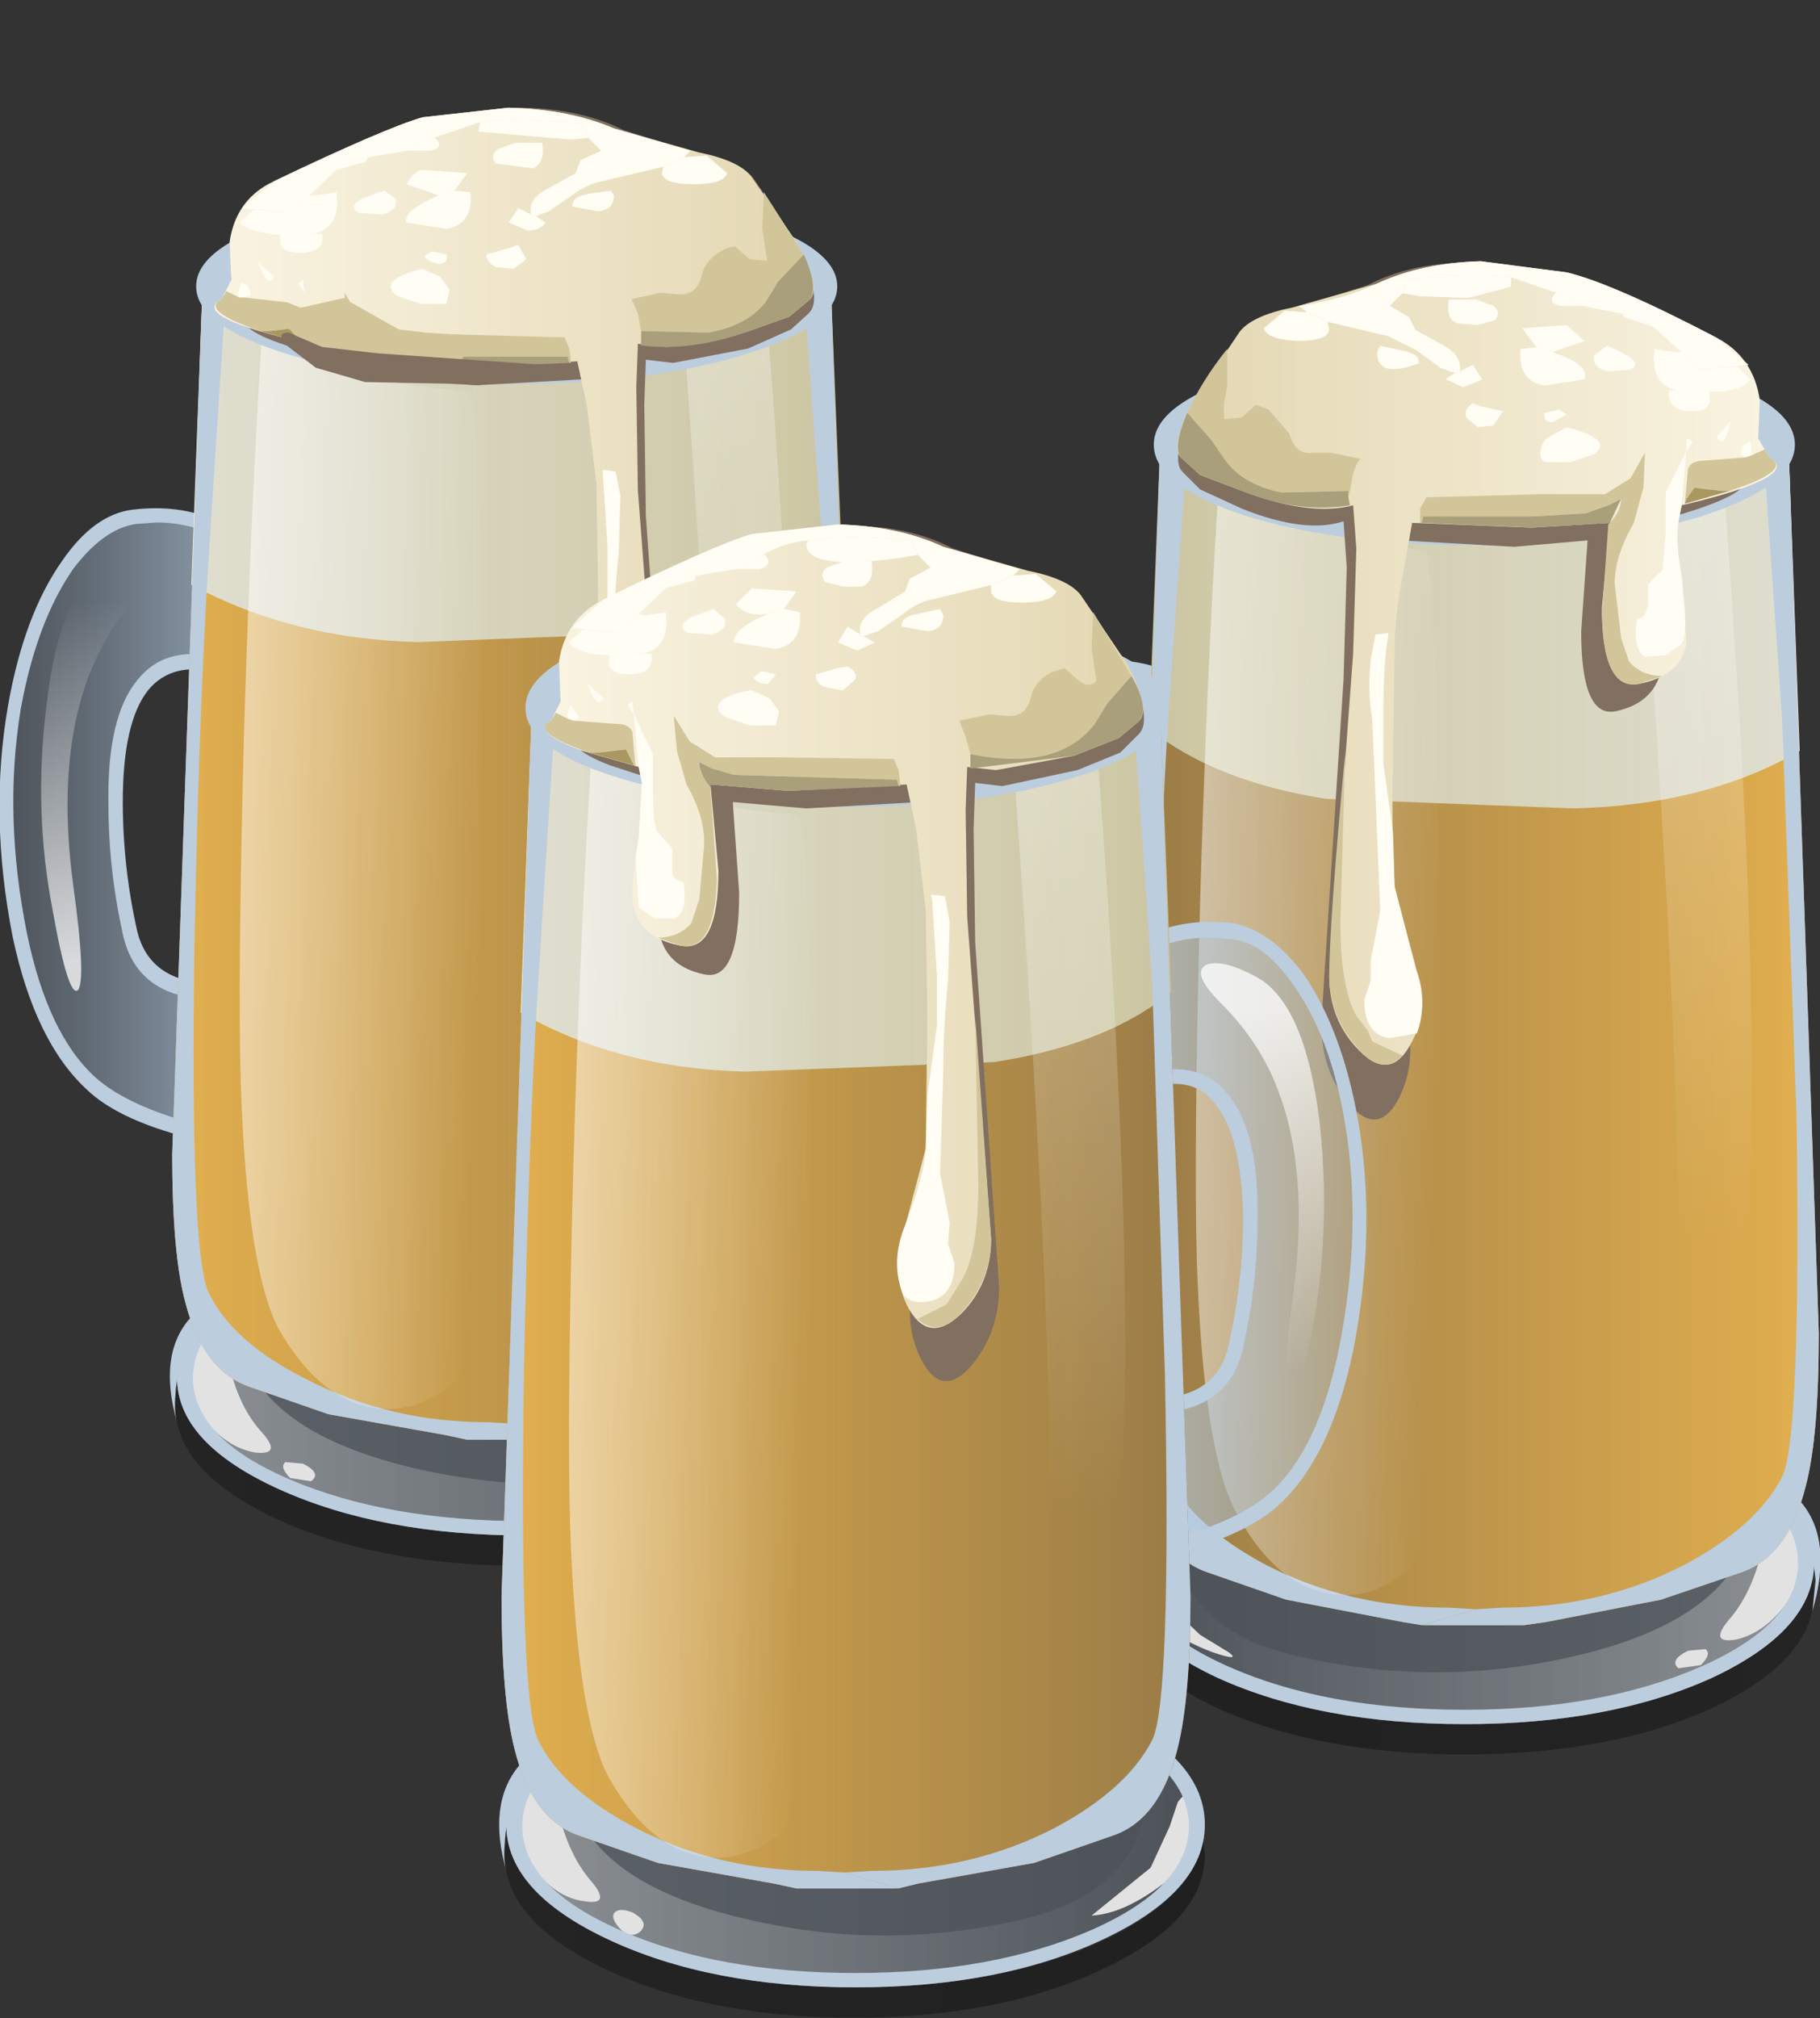 <?xml version="1.0" encoding="UTF-8" standalone="no"?>
<svg xmlns:xlink="http://www.w3.org/1999/xlink" height="50.6px" width="45.65px" xmlns="http://www.w3.org/2000/svg">
  <rect width="100%" height="100%" fill="#333333" stroke="none"/>
  <g transform="matrix(1.0, 0.0, 0.0, 1.0, 0.0, 0.0)">
    <use height="45.7" transform="matrix(0.8, 0.0, 0.0, 0.8, 0.0, 2.7)" width="31.2" xlink:href="#sprite0"/>
    <use height="46.8" transform="matrix(0.8, 0.0, 0.0, 0.8, 23.9, 6.55)" width="27.2" xlink:href="#sprite1"/>
    <use height="46.8" transform="matrix(0.8, 0.0, 0.0, 0.8, 12.5, 13.15)" width="27.2" xlink:href="#sprite2"/>
  </g>
  <defs>
    <g id="sprite0" transform="matrix(1.0, 0.0, 0.0, 1.0, 0.0, 0.0)">
      <use height="45.7" transform="matrix(1.0, 0.0, 0.0, 1.0, 0.0, 0.0)" width="31.2" xlink:href="#shape0"/>
    </g>
    <g id="shape0" transform="matrix(1.0, 0.0, 0.0, 1.0, 0.0, 0.0)">
      <path d="M8.55 14.7 Q11.45 18.75 6.85 17.5 4.2 16.8 3.7 20.2 3.35 22.7 4.1 25.85 4.5 27.65 6.6 27.7 L8.65 27.4 8.85 28.05 9.0 29.6 8.85 32.4 Q8.6 34.1 7.65 32.95 7.25 32.45 6.15 32.1 L4.15 31.45 Q1.55 30.25 0.65 25.95 -0.35 20.95 0.95 16.85 2.15 13.1 4.2 12.85 6.85 12.45 8.55 14.7" fill="url(#gradient0)" fill-rule="evenodd" stroke="none"/>
      <path d="M4.25 13.05 Q3.25 13.2 2.3 14.45 1.15 16.1 0.65 18.85 0.1 22.2 0.85 25.9 1.5 29.05 3.0 30.4 3.9 31.2 5.75 31.75 7.4 32.25 7.85 32.8 L8.3 33.2 8.35 33.15 Q8.75 32.75 8.75 29.85 L8.75 29.6 8.5 27.7 6.75 27.95 Q4.3 27.95 3.85 25.9 3.4 23.85 3.4 21.85 3.35 19.1 4.3 17.95 5.2 16.8 6.95 17.25 L8.55 17.55 Q9.2 17.55 9.35 17.25 9.65 16.65 8.35 14.85 7.0 13.0 4.9 13.0 L4.25 13.05 M4.15 12.6 Q7.05 12.25 8.7 14.6 10.25 16.6 9.75 17.45 9.5 18.0 8.55 18.0 L6.8 17.7 Q5.4 17.35 4.65 18.25 3.85 19.25 3.85 21.75 3.85 23.8 4.3 25.8 4.7 27.45 6.75 27.45 L8.55 27.2 8.8 27.1 8.85 27.3 9.05 28.0 9.2 29.6 9.2 29.85 Q9.2 32.95 8.7 33.45 L8.3 33.65 7.45 33.1 Q7.0 32.55 5.6 32.2 3.65 31.65 2.75 30.8 1.1 29.3 0.4 26.0 -0.35 22.2 0.25 18.75 0.75 15.9 1.95 14.2 2.95 12.75 4.15 12.6" fill="#bccdde" fill-rule="evenodd" stroke="none"/>
      <path d="M3.4 14.25 Q4.5 13.65 5.0 13.85 5.5 14.1 4.55 15.05 1.45 18.15 2.3 24.4 2.7 27.3 2.45 27.65 2.15 27.95 1.65 25.15 1.05 22.05 1.45 18.8 1.85 15.1 3.4 14.25" fill="url(#gradient1)" fill-rule="evenodd" stroke="none"/>
      <path d="M8.95 43.4 Q12.15 44.75 16.5 44.75 20.75 44.75 23.9 43.45 27.0 42.2 27.4 40.3 L27.45 40.7 Q27.45 42.75 24.2 44.25 21.0 45.7 16.45 45.7 11.9 45.7 8.7 44.25 5.5 42.75 5.5 40.7 L5.55 40.05 Q5.8 42.0 8.95 43.4" fill="url(#gradient2)" fill-rule="evenodd" stroke="none"/>
      <path d="M27.45 39.8 Q27.45 41.85 24.25 43.3 21.05 44.75 16.5 44.75 11.95 44.75 8.75 43.3 5.55 41.85 5.55 39.8 5.55 37.75 8.75 36.3 11.95 34.85 16.5 34.85 21.05 34.85 24.25 36.3 27.45 37.75 27.45 39.8" fill="url(#gradient3)" fill-rule="evenodd" stroke="none"/>
      <path d="M16.5 44.75 Q11.95 44.75 8.75 43.3 5.55 41.85 5.55 39.8 5.55 38.6 6.8 37.5 8.0 36.45 10.15 35.75 8.5 36.65 7.95 37.35 7.2 38.35 7.85 39.55 8.95 41.75 13.25 42.7 17.4 43.6 21.6 42.7 24.7 42.05 25.4 39.95 26.05 38.05 24.4 36.35 27.45 37.8 27.45 39.8 27.45 41.85 24.25 43.3 21.05 44.75 16.5 44.75" fill="url(#gradient4)" fill-rule="evenodd" stroke="none"/>
      <path d="M6.55 38.55 Q6.95 38.35 7.15 39.25 7.45 40.65 8.15 41.45 8.9 42.25 8.0 42.15 7.1 42.0 6.35 41.05 5.65 40.15 5.8 39.45 5.95 38.8 6.55 38.55" fill="#e2e2e2" fill-rule="evenodd" stroke="none"/>
      <path d="M9.5 42.5 Q10.1 42.8 9.75 43.05 L9.1 42.95 Q8.75 42.6 8.95 42.45 L9.5 42.5" fill="#e2e2e2" fill-rule="evenodd" stroke="none"/>
      <path d="M25.75 41.1 L26.35 39.85 26.6 39.1 Q27.05 38.5 27.2 39.65 27.3 40.7 26.2 41.55 24.9 42.55 23.9 42.55 L25.75 41.1" fill="#e2e2e2" fill-rule="evenodd" stroke="none"/>
      <path d="M10.0 35.95 Q7.35 36.85 6.55 37.85 5.55 39.05 5.5 40.35 5.45 40.85 5.55 41.2 4.95 39.1 5.95 37.95 7.25 36.5 10.25 35.6 L13.0 35.0 Q14.3 35.25 13.3 35.2 12.35 35.15 10.0 35.95" fill="#bccdde" fill-rule="evenodd" stroke="none"/>
      <path d="M18.95 34.95 L19.25 34.85 21.35 35.2 Q24.4 36.0 25.55 36.95 25.05 36.65 23.55 36.1 22.2 35.55 20.35 35.3 L18.85 35.1 18.95 34.95" fill="#bccdde" fill-rule="evenodd" stroke="none"/>
      <path d="M5.55 39.8 Q5.55 37.75 8.75 36.3 11.95 34.85 16.5 34.85 21.05 34.85 24.25 36.3 27.45 37.75 27.45 39.8 27.45 41.85 24.25 43.3 21.05 44.75 16.5 44.75 11.95 44.75 8.75 43.3 5.55 41.85 5.55 39.8 M6.05 39.8 Q6.05 41.7 9.1 43.0 12.15 44.3 16.5 44.3 20.8 44.3 23.9 43.0 26.95 41.65 26.95 39.8 26.95 37.95 23.9 36.6 20.8 35.3 16.5 35.3 12.15 35.3 9.1 36.6 6.05 37.95 6.05 39.8" fill="#bccdde" fill-rule="evenodd" stroke="none"/>
      <path d="M25.25 6.3 Q23.8 7.6 21.6 8.0 L17.5 8.15 11.55 7.95 Q8.15 7.55 6.35 5.65 L6.35 5.6 8.75 3.95 Q12.0 2.35 16.2 2.55 20.4 2.35 23.65 3.85 25.25 4.6 26.05 5.4 L26.05 5.55 25.25 6.3" fill="url(#gradient5)" fill-rule="evenodd" stroke="none"/>
      <path d="M29.1 13.85 Q30.65 14.7 31.05 18.3 31.45 21.45 30.85 24.5 30.35 27.2 30.1 26.9 29.8 26.6 30.2 23.75 30.75 19.85 29.75 17.3 29.2 15.85 27.95 14.6 27.0 13.65 27.5 13.45 28.0 13.25 29.1 13.85" fill="url(#gradient6)" fill-rule="evenodd" stroke="none"/>
      <path d="M23.65 6.8 Q25.25 6.2 26.05 5.6 L27.0 32.8 Q27.0 35.9 26.6 37.4 26.05 39.6 24.55 40.1 L22.1 40.95 18.45 41.6 17.75 41.75 14.65 41.75 13.95 41.6 10.3 40.95 7.85 40.1 Q6.35 39.6 5.8 37.4 5.4 35.9 5.4 32.8 L6.35 5.6 8.75 6.8 Q12.0 8.1 16.2 8.3 20.4 8.1 23.65 6.8" fill="url(#gradient7)" fill-rule="evenodd" stroke="none"/>
      <path d="M26.4 14.25 Q24.4 15.9 20.85 16.45 L13.1 16.75 Q9.15 16.65 6.0 14.95 L6.35 5.6 8.75 6.8 Q12.0 8.1 16.2 8.3 20.4 8.1 23.65 6.8 25.25 6.2 26.05 5.6 L26.4 14.25" fill="url(#gradient8)" fill-rule="evenodd" stroke="none"/>
      <path d="M23.65 6.8 Q25.25 6.2 26.05 5.6 L27.0 32.8 Q27.0 35.9 26.6 37.4 26.05 39.6 24.55 40.1 L22.1 40.95 18.45 41.6 17.75 41.75 14.65 41.75 13.95 41.6 10.3 40.95 7.85 40.1 Q6.35 39.6 5.8 37.4 5.4 35.9 5.4 32.8 L6.35 5.6 8.75 6.8 Q12.0 8.1 16.2 8.3 20.4 8.1 23.65 6.8" fill="url(#gradient9)" fill-rule="evenodd" stroke="none"/>
      <path d="M25.35 6.05 L26.05 5.6 27.0 32.8 Q27.0 35.9 26.6 37.4 26.05 39.6 24.55 40.1 L22.1 40.95 18.45 41.6 17.85 41.75 Q17.0 41.3 16.15 41.25 L17.0 41.2 Q20.15 41.2 22.75 39.85 25.0 38.7 25.8 37.15 26.4 36.0 26.2 26.05 26.1 18.4 25.8 14.0 L25.25 6.3 25.35 6.05" fill="#bccdde" fill-rule="evenodd" stroke="none"/>
      <path d="M6.35 5.6 L6.95 6.0 7.05 6.3 6.55 14.0 Q6.25 18.6 6.1 26.05 5.95 36.0 6.55 37.15 7.3 38.7 9.6 39.85 12.2 41.2 15.3 41.2 L16.15 41.25 Q17.0 41.3 17.85 41.75 L14.65 41.75 13.95 41.6 10.3 40.95 7.85 40.1 Q6.35 39.6 5.8 37.4 5.4 35.9 5.4 32.8 L6.35 5.6" fill="#bccdde" fill-rule="evenodd" stroke="none"/>
      <path d="M8.2 6.7 L8.2 7.3 10.0 8.0 Q11.85 8.65 14.75 8.9 L14.95 10.25 15.05 13.55 15.2 27.25 Q15.2 39.2 14.2 40.0 12.85 41.05 11.45 40.7 9.9 40.3 8.75 38.3 7.75 36.45 7.55 30.6 7.45 27.2 7.65 19.65 7.85 12.9 8.2 7.3 L7.5 7.05 8.2 6.7" fill="url(#gradient10)" fill-rule="evenodd" stroke="none"/>
      <path d="M21.5 7.95 L24.1 7.25 Q25.25 22.2 24.85 29.15 24.65 33.5 22.55 36.8 21.55 38.45 20.55 39.2 L21.6 37.25 Q22.6 34.4 22.6 30.05 22.6 23.1 21.5 7.95" fill="url(#gradient11)" fill-rule="evenodd" stroke="none"/>
      <path d="M23.3 3.45 Q26.25 4.35 26.25 5.6 26.25 6.85 23.3 7.75 20.35 8.65 16.2 8.65 12.05 8.65 9.1 7.75 6.15 6.85 6.15 5.6 6.15 4.35 9.1 3.45 12.05 2.55 16.2 2.55 20.35 2.55 23.3 3.45 M22.55 7.3 Q25.15 6.55 25.15 5.4 25.15 4.3 22.55 3.5 L16.2 2.7 Q12.5 2.7 9.85 3.5 7.25 4.3 7.25 5.4 7.25 6.55 9.85 7.3 12.5 8.1 16.2 8.1 19.9 8.1 22.55 7.3" fill="#bccdde" fill-rule="evenodd" stroke="none"/>
      <path d="M23.65 2.25 Q26.1 5.75 25.35 6.45 L24.8 6.95 23.45 7.55 21.1 8.0 20.25 7.9 20.2 9.3 20.25 12.8 21.0 23.3 Q21.0 24.75 20.1 25.75 19.15 26.8 18.5 25.45 18.0 24.35 18.35 23.15 L19.0 20.4 19.1 16.15 19.0 12.6 18.75 9.95 18.5 8.5 14.95 8.7 12.65 8.5 11.85 8.35 10.0 7.75 Q6.95 6.95 7.9 6.4 L8.2 5.75 8.15 4.5 Q8.35 3.1 9.45 2.45 12.7 0.7 13.85 0.3 L16.45 0.0 Q18.25 0.05 19.55 0.7 L22.05 1.5 Q23.3 1.75 23.65 2.25" fill="#816f60" fill-rule="evenodd" stroke="none"/>
      <path d="M23.55 2.15 L25.0 4.25 Q25.8 5.7 25.35 6.05 L24.75 6.55 23.35 7.05 20.9 7.5 20.0 7.4 19.95 8.75 20.0 12.0 20.75 21.85 Q20.75 23.2 19.8 24.15 18.75 25.1 18.1 23.85 17.6 22.8 18.0 21.65 L18.7 19.1 18.75 15.1 18.7 11.8 18.4 9.35 18.1 7.95 14.4 8.15 11.95 7.95 12.0 8.35 11.85 8.35 9.8 7.75 9.7 7.4 Q5.9 6.55 6.95 6.0 L7.25 5.4 7.2 4.2 Q7.4 2.85 8.6 2.3 12.05 0.65 13.25 0.3 L15.95 0.0 Q17.85 0.05 19.25 0.65 L21.9 1.4 Q23.15 1.65 23.55 2.15" fill="url(#gradient12)" fill-rule="evenodd" stroke="none"/>
      <path d="M10.55 1.95 L11.2 1.65 11.55 1.55 11.45 1.7 10.55 1.95" fill="#fffdf4" fill-rule="evenodd" stroke="none"/>
      <path d="M12.75 1.35 L13.2 1.15 13.6 0.95 13.65 0.95 Q13.95 1.25 13.5 1.35 L12.75 1.35" fill="#fffdf4" fill-rule="evenodd" stroke="none"/>
      <path d="M15.05 0.45 Q16.1 0.3 18.25 0.5 L18.45 0.95 17.9 1.0 15.0 0.75 15.05 0.45" fill="#fffdf4" fill-rule="evenodd" stroke="none"/>
      <path d="M16.7 1.9 L15.55 1.75 Q15.35 1.5 15.6 1.3 L16.15 1.1 17.0 1.1 Q17.1 1.75 16.7 1.9" fill="#fffdf4" fill-rule="evenodd" stroke="none"/>
      <path d="M14.25 2.6 L14.1 2.6 13.75 2.75 12.75 2.4 Q12.95 2.0 13.25 1.95 L14.65 2.05 14.25 2.6" fill="#fffdf4" fill-rule="evenodd" stroke="none"/>
      <path d="M7.95 3.2 L9.15 3.3 9.7 2.75 9.9 2.75 10.55 2.65 Q10.7 3.75 9.85 3.95 L8.85 3.85 8.8 4.0 Q7.8 3.9 7.5 3.6 L7.95 3.2" fill="#fffdf4" fill-rule="evenodd" stroke="none"/>
      <path d="M8.8 4.0 L8.85 3.85 9.85 3.95 10.1 3.95 Q10.2 4.55 9.4 4.55 8.65 4.55 8.8 4.0" fill="#fffdf4" fill-rule="evenodd" stroke="none"/>
      <path d="M8.6 5.3 Q8.4 5.7 8.1 4.85 L8.6 5.3" fill="#fffdf4" fill-rule="evenodd" stroke="none"/>
      <path d="M7.85 5.9 L7.65 5.95 7.5 5.95 7.45 5.85 7.55 5.5 Q7.85 5.5 7.85 5.9" fill="#fffdf4" fill-rule="evenodd" stroke="none"/>
      <path d="M12.45 5.9 Q11.8 5.4 13.25 5.05 L13.8 5.3 14.1 5.7 14.0 6.15 13.2 6.15 12.45 5.9" fill="#fffdf4" fill-rule="evenodd" stroke="none"/>
      <path d="M14.0 4.6 Q14.05 4.9 13.75 4.9 13.45 4.85 13.3 4.65 L13.55 4.5 14.0 4.6" fill="#fffdf4" fill-rule="evenodd" stroke="none"/>
      <path d="M16.1 5.05 L15.55 5.0 Q15.25 4.85 15.25 4.6 L15.95 4.4 16.25 4.3 16.5 4.75 16.1 5.05" fill="#fffdf4" fill-rule="evenodd" stroke="none"/>
      <path d="M16.65 3.35 L16.65 3.4 16.8 3.4 17.1 3.6 Q16.95 3.85 16.55 3.85 L15.95 3.6 16.25 3.15 16.65 3.35" fill="#fffdf4" fill-rule="evenodd" stroke="none"/>
      <path d="M19.25 2.75 Q19.25 3.2 18.75 3.25 L17.95 3.1 Q17.9 2.8 18.45 2.7 L19.15 2.6 19.25 2.75" fill="#fffdf4" fill-rule="evenodd" stroke="none"/>
      <path d="M20.75 2.05 L20.8 1.85 21.45 1.55 22.15 1.5 22.8 2.05 Q22.7 2.4 21.75 2.4 20.8 2.4 20.75 2.05" fill="#fffdf4" fill-rule="evenodd" stroke="none"/>
      <path d="M14.75 2.65 Q14.85 3.65 14.0 3.8 L12.75 3.6 Q12.6 3.25 13.75 2.75 L14.1 2.6 14.25 2.6 14.75 2.65" fill="#fffdf4" fill-rule="evenodd" stroke="none"/>
      <path d="M12.4 2.85 Q12.5 3.2 12.0 3.35 L11.25 3.3 Q10.9 3.1 11.35 2.85 L12.05 2.6 12.4 2.85" fill="#fffdf4" fill-rule="evenodd" stroke="none"/>
      <path d="M21.65 1.35 L21.45 1.55 20.8 1.85 18.9 2.3 Q18.4 2.4 18.0 2.7 L17.2 3.25 16.8 3.4 16.65 3.4 16.65 3.35 Q16.55 2.85 17.15 2.55 L18.05 2.05 18.2 1.65 18.85 1.35 18.45 0.95 18.25 0.5 Q16.1 0.3 15.05 0.45 L13.6 0.95 13.2 1.15 12.75 1.35 11.55 1.55 11.2 1.65 10.55 1.95 9.7 2.75 9.15 3.3 7.6 3.15 8.6 2.3 Q12.05 0.65 13.25 0.3 L15.95 0.0 Q17.85 0.05 19.25 0.65 L21.65 1.35" fill="#fffdf4" fill-rule="evenodd" stroke="none"/>
      <path d="M9.35 5.5 L9.5 5.4 9.55 5.8 9.35 5.5" fill="#fffdf4" fill-rule="evenodd" stroke="none"/>
      <path d="M19.05 13.8 L18.9 11.45 18.9 11.35 19.3 11.4 19.45 12.15 19.4 13.95 Q19.25 15.3 19.25 16.75 L19.15 19.85 19.3 20.6 19.45 21.35 19.45 22.0 19.6 22.6 19.5 23.35 Q19.3 23.7 18.8 23.75 L18.0 23.6 Q17.6 22.65 18.0 21.6 18.65 19.95 18.7 19.1 L18.75 17.45 19.05 15.35 19.05 13.8" fill="#fffdf4" fill-rule="evenodd" stroke="none"/>
      <path d="M12.0 7.45 L11.6 7.25 Q11.6 7.6 11.95 8.05 L12.0 8.35 11.85 8.35 11.3 8.15 11.2 7.95 10.9 6.9 10.8 5.8 11.3 6.6 12.1 7.1 14.05 7.1 17.7 7.2 17.85 7.55 17.9 7.95 17.9 8.0 17.85 8.0 17.8 7.8 14.35 7.8 12.7 7.7 12.0 7.45" fill="#d2c59a" fill-rule="evenodd" stroke="none"/>
      <path d="M23.05 4.35 L23.5 4.75 24.05 4.8 23.9 3.8 23.95 2.65 25.2 4.6 24.4 5.45 24.0 6.1 Q23.4 6.85 22.2 7.05 L20.1 7.0 20.0 6.45 19.8 6.0 20.7 5.8 21.25 5.85 Q21.85 5.9 22.0 5.25 22.1 4.8 22.6 4.5 22.85 4.35 23.05 4.35" fill="#d2c59a" fill-rule="evenodd" stroke="none"/>
      <path d="M20.35 20.2 L20.25 15.0 20.75 21.85 Q20.75 23.0 19.95 23.95 19.15 24.95 18.45 24.3 L19.35 23.85 19.85 23.05 Q20.35 22.2 20.35 20.2" fill="#d2c59a" fill-rule="evenodd" stroke="none"/>
      <path d="M9.0 6.1 L9.5 6.3 9.6 7.4 9.55 7.4 9.5 7.25 9.3 6.9 8.45 7.0 8.15 7.0 Q6.25 6.35 6.95 6.0 L7.1 5.75 7.5 5.95 7.65 5.95 9.0 6.1" fill="#d2c59a" fill-rule="evenodd" stroke="none"/>
      <path d="M25.35 6.05 L24.75 6.55 23.35 7.05 Q21.6 7.65 20.1 7.45 L20.1 7.0 22.2 7.05 Q23.4 6.85 24.0 6.1 L24.4 5.45 25.2 4.6 Q25.7 5.7 25.35 6.05" fill="#a99f7b" fill-rule="evenodd" stroke="none"/>
      <path d="M11.95 8.05 Q11.6 7.6 11.6 7.25 L12.0 7.45 12.7 7.7 14.35 7.8 17.8 7.8 17.85 8.0 14.4 8.15 11.95 7.95 11.95 8.05" fill="#a99f7b" fill-rule="evenodd" stroke="none"/>
      <path d="M9.3 6.9 L9.5 7.25 9.55 7.4 8.15 7.0 8.45 7.0 9.3 6.9" fill="#a9985f" fill-rule="evenodd" stroke="none"/>
      <path d="M10.9 6.4 L11.0 6.1 12.5 6.95 13.35 7.05 14.9 7.15 14.45 7.95 12.9 8.4 Q12.95 8.7 12.4 8.6 L11.65 8.5 10.35 8.15 9.6 7.85 Q9.05 7.6 9.35 7.45 L9.5 7.4 8.85 6.7 Q8.6 6.3 9.3 6.3 L10.85 5.95 10.9 6.4" fill="#d2c59a" fill-rule="evenodd" stroke="none"/>
      <path d="M11.85 7.7 L16.9 8.05 15.9 8.5 15.0 8.7 14.05 8.65 11.45 8.6 9.9 8.15 9.05 7.5 Q8.6 7.05 9.05 7.05 L10.1 7.5 11.85 7.7" fill="#816f60" fill-rule="evenodd" stroke="none"/>
    </g>
    <linearGradient gradientTransform="matrix(-0.006, 0.0, 0.0, -0.006, 4.9, 23.1)" gradientUnits="userSpaceOnUse" id="gradient0" spreadMethod="pad" x1="-819.2" x2="819.2">
      <stop offset="0.0" stop-color="#cde5fd" stop-opacity="0.808"/>
      <stop offset="1.0" stop-color="#93a9c1" stop-opacity="0.259"/>
    </linearGradient>
    <linearGradient gradientTransform="matrix(0.0, -0.007, 0.007, 0.0, 3.25, 21.05)" gradientUnits="userSpaceOnUse" id="gradient1" spreadMethod="pad" x1="-819.2" x2="819.2">
      <stop offset="0.0" stop-color="#ffffff" stop-opacity="0.757"/>
      <stop offset="0.988" stop-color="#ffffff" stop-opacity="0.0"/>
    </linearGradient>
    <linearGradient gradientTransform="matrix(0.013, 0.0, 0.0, -0.013, 16.45, 42.85)" gradientUnits="userSpaceOnUse" id="gradient2" spreadMethod="pad" x1="-819.2" x2="819.2">
      <stop offset="0.0" stop-color="#000000" stop-opacity="0.298"/>
      <stop offset="0.988" stop-color="#000000" stop-opacity="0.369"/>
    </linearGradient>
    <linearGradient gradientTransform="matrix(0.013, 0.0, 0.0, -0.012, 16.5, 39.8)" gradientUnits="userSpaceOnUse" id="gradient3" spreadMethod="pad" x1="-819.2" x2="819.2">
      <stop offset="0.0" stop-color="#cde5fd" stop-opacity="0.259"/>
      <stop offset="1.0" stop-color="#93a9c1" stop-opacity="0.259"/>
    </linearGradient>
    <linearGradient gradientTransform="matrix(0.013, 0.0, 0.0, -0.013, 16.5, 40.25)" gradientUnits="userSpaceOnUse" id="gradient4" spreadMethod="pad" x1="-819.2" x2="819.2">
      <stop offset="0.0" stop-color="#ffffff" stop-opacity="0.298"/>
      <stop offset="0.988" stop-color="#ffffff" stop-opacity="0.0"/>
    </linearGradient>
    <linearGradient gradientTransform="matrix(-0.011, 0.0, 0.0, 0.011, 16.05, 5.35)" gradientUnits="userSpaceOnUse" id="gradient5" spreadMethod="pad" x1="-819.2" x2="819.2">
      <stop offset="0.0" stop-color="#cde5fd" stop-opacity="0.259"/>
      <stop offset="1.0" stop-color="#93a9c1" stop-opacity="0.259"/>
    </linearGradient>
    <linearGradient gradientTransform="matrix(0.0, 0.007, 0.007, 0.0, 29.25, 20.45)" gradientUnits="userSpaceOnUse" id="gradient6" spreadMethod="pad" x1="-819.2" x2="819.2">
      <stop offset="0.0" stop-color="#ffffff" stop-opacity="0.757"/>
      <stop offset="0.988" stop-color="#ffffff" stop-opacity="0.0"/>
    </linearGradient>
    <linearGradient gradientTransform="matrix(0.013, 0.0, 0.0, -0.013, 16.2, 23.65)" gradientUnits="userSpaceOnUse" id="gradient7" spreadMethod="pad" x1="-819.2" x2="819.2">
      <stop offset="0.0" stop-color="#feb228"/>
      <stop offset="1.0" stop-color="#875605"/>
    </linearGradient>
    <linearGradient gradientTransform="matrix(0.012, 0.0, 0.0, -0.012, 16.2, 11.2)" gradientUnits="userSpaceOnUse" id="gradient8" spreadMethod="pad" x1="-819.2" x2="819.2">
      <stop offset="0.0" stop-color="#faf1d4"/>
      <stop offset="1.0" stop-color="#ccbb82"/>
    </linearGradient>
    <linearGradient gradientTransform="matrix(-0.011, 0.0, 0.0, 0.011, 16.05, 23.65)" gradientUnits="userSpaceOnUse" id="gradient9" spreadMethod="pad" x1="-819.2" x2="819.2">
      <stop offset="0.0" stop-color="#cde5fd" stop-opacity="0.259"/>
      <stop offset="1.0" stop-color="#93a9c1" stop-opacity="0.259"/>
    </linearGradient>
    <linearGradient gradientTransform="matrix(0.005, 0.0, 3.0E-4, -0.008, 11.2, 23.75)" gradientUnits="userSpaceOnUse" id="gradient10" spreadMethod="pad" x1="-819.2" x2="819.2">
      <stop offset="0.0" stop-color="#ffffff" stop-opacity="0.518"/>
      <stop offset="0.988" stop-color="#ffffff" stop-opacity="0.0"/>
    </linearGradient>
    <linearGradient gradientTransform="matrix(8.0E-4, 0.014, 0.014, -8.0E-4, 22.15, 19.3)" gradientUnits="userSpaceOnUse" id="gradient11" spreadMethod="pad" x1="-819.2" x2="819.2">
      <stop offset="0.0" stop-color="#ffffff" stop-opacity="0.298"/>
      <stop offset="0.988" stop-color="#ffffff" stop-opacity="0.0"/>
    </linearGradient>
    <linearGradient gradientTransform="matrix(0.011, 0.0, 0.0, -0.011, 16.15, 12.25)" gradientUnits="userSpaceOnUse" id="gradient12" spreadMethod="pad" x1="-819.2" x2="819.2">
      <stop offset="0.0" stop-color="#f9f3e1"/>
      <stop offset="1.0" stop-color="#e4d8b3"/>
    </linearGradient>
    <g id="sprite1" transform="matrix(1.0, 0.0, 0.0, 1.0, 0.0, 0.0)">
      <use height="46.8" transform="matrix(1.0, 0.0, 0.0, 1.0, 0.0, 0.0)" width="27.2" xlink:href="#shape1"/>
    </g>
    <g id="shape1" transform="matrix(1.0, 0.0, 0.0, 1.0, 0.0, 0.0)">
      <path d="M8.65 44.55 Q11.8 45.85 16.05 45.85 20.45 45.85 23.6 44.45 26.75 43.1 26.95 41.05 L27.0 41.75 Q27.0 43.85 23.8 45.35 20.6 46.8 16.05 46.8 11.5 46.8 8.3 45.35 5.1 43.85 5.1 41.75 L5.15 41.3 Q5.55 43.25 8.65 44.55" fill="url(#gradient13)" fill-rule="evenodd" stroke="none"/>
      <path d="M16.05 35.7 Q20.6 35.7 23.8 37.2 27.0 38.7 27.0 40.8 27.0 42.9 23.8 44.4 20.6 45.85 16.05 45.85 11.5 45.85 8.3 44.4 5.1 42.9 5.1 40.8 5.1 38.7 8.3 37.2 11.5 35.7 16.05 35.7" fill="url(#gradient14)" fill-rule="evenodd" stroke="none"/>
      <path d="M27.0 40.8 Q27.0 42.9 23.8 44.4 20.6 45.85 16.05 45.85 11.5 45.85 8.3 44.4 5.1 42.9 5.1 40.8 5.1 38.7 8.15 37.25 6.5 39.0 7.15 40.95 7.85 43.1 10.95 43.75 15.15 44.7 19.35 43.75 23.6 42.8 24.7 40.55 25.35 39.3 24.6 38.3 24.05 37.6 22.4 36.65 24.5 37.35 25.75 38.45 27.0 39.55 27.0 40.8" fill="url(#gradient15)" fill-rule="evenodd" stroke="none"/>
      <path d="M26.0 39.5 Q26.6 39.8 26.75 40.4 26.85 41.15 26.15 42.05 25.45 43.0 24.55 43.2 23.65 43.35 24.4 42.5 25.1 41.65 25.4 40.25 25.6 39.3 26.0 39.5" fill="#e2e2e2" fill-rule="evenodd" stroke="none"/>
      <path d="M23.05 43.55 L23.6 43.5 Q23.8 43.65 23.45 44.0 L22.75 44.1 Q22.45 43.85 23.05 43.55" fill="#e2e2e2" fill-rule="evenodd" stroke="none"/>
      <path d="M6.2 40.85 L6.8 42.15 7.75 43.05 8.65 43.6 Q9.05 43.9 8.15 43.6 7.2 43.25 6.35 42.6 5.25 41.7 5.35 40.6 5.5 39.4 5.9 40.1 L6.2 40.85" fill="#e2e2e2" fill-rule="evenodd" stroke="none"/>
      <path d="M19.55 35.85 L22.3 36.5 Q25.3 37.45 26.6 38.9 27.6 40.1 26.95 42.3 L27.05 41.35 Q26.95 40.0 26.0 38.75 25.2 37.75 22.55 36.85 20.2 36.05 19.2 36.1 18.6 36.15 19.0 36.0 L19.55 35.85" fill="#bccdde" fill-rule="evenodd" stroke="none"/>
      <path d="M13.7 36.0 Q11.2 36.15 9.0 37.0 L7.05 37.9 6.85 38.05 7.7 37.45 Q9.05 36.65 11.2 36.1 L13.6 35.85 13.8 36.1 13.7 36.0" fill="#bccdde" fill-rule="evenodd" stroke="none"/>
      <path d="M16.05 36.2 Q11.7 36.2 8.65 37.55 5.6 38.9 5.6 40.8 5.6 42.7 8.65 44.05 11.7 45.4 16.05 45.4 20.35 45.4 23.45 44.05 26.5 42.7 26.5 40.8 26.5 38.9 23.45 37.55 20.35 36.2 16.05 36.2 M27.0 40.8 Q27.0 42.9 23.8 44.4 20.6 45.85 16.05 45.85 11.5 45.85 8.3 44.4 5.1 42.9 5.1 40.8 5.1 38.7 8.3 37.2 11.5 35.7 16.05 35.7 20.6 35.7 23.8 37.2 27.0 38.7 27.0 40.8" fill="#bccdde" fill-rule="evenodd" stroke="none"/>
      <path d="M15.05 8.4 L10.95 8.2 Q8.75 7.85 7.3 6.5 L6.5 5.75 6.5 5.55 8.9 3.95 Q12.15 2.4 16.35 2.6 20.55 2.4 23.8 4.05 25.4 4.9 26.2 5.75 L26.2 5.8 Q24.4 7.7 21.0 8.15 L15.05 8.4" fill="url(#gradient16)" fill-rule="evenodd" stroke="none"/>
      <path d="M4.25 12.75 Q7.05 12.4 8.55 14.65 11.45 18.7 6.9 17.45 4.25 16.75 3.75 20.15 3.4 22.6 4.1 25.8 4.55 27.6 6.65 27.65 L8.7 27.35 8.85 28.0 9.0 29.55 8.9 32.35 Q8.65 34.05 7.7 32.9 7.3 32.4 6.2 32.05 L4.2 31.4 Q1.55 30.2 0.7 25.9 -0.3 20.9 1.0 16.8 2.15 13.05 4.25 12.75" fill="url(#gradient17)" fill-rule="evenodd" stroke="none"/>
      <path d="M4.95 12.95 L4.25 13.0 Q3.25 13.15 2.35 14.4 1.2 16.05 0.7 18.8 0.15 22.15 0.9 25.85 1.55 29.0 3.05 30.35 3.95 31.15 5.8 31.7 7.4 32.2 7.85 32.75 L8.35 33.15 8.4 33.1 Q8.8 32.7 8.8 29.8 L8.8 29.55 8.55 27.65 6.8 27.9 Q4.35 27.9 3.9 25.85 3.45 23.8 3.45 21.8 3.4 19.05 4.35 17.9 5.3 16.75 6.95 17.2 L8.6 17.5 Q9.2 17.5 9.35 17.2 9.65 16.6 8.4 14.8 7.05 12.95 4.95 12.95 M8.75 14.5 Q10.25 16.55 9.8 17.4 9.55 17.95 8.6 17.95 L6.85 17.65 Q5.45 17.3 4.7 18.2 3.9 19.2 3.9 21.7 3.9 23.65 4.35 25.75 4.75 27.4 6.8 27.4 L8.05 27.25 8.6 27.1 8.85 27.05 8.9 27.25 9.1 27.95 9.25 29.55 9.25 29.8 Q9.25 32.85 8.7 33.4 L8.35 33.6 Q7.95 33.6 7.5 33.05 7.05 32.5 5.65 32.15 3.7 31.6 2.75 30.75 1.1 29.25 0.45 25.95 -0.35 22.15 0.25 18.7 0.75 15.85 1.95 14.15 3.0 12.7 4.2 12.55 7.05 12.2 8.75 14.5" fill="#bccdde" fill-rule="evenodd" stroke="none"/>
      <path d="M3.45 14.2 Q4.55 13.6 5.0 13.8 5.5 14.05 4.55 15.0 3.3 16.25 2.75 17.75 1.75 20.35 2.35 24.35 2.75 27.25 2.5 27.6 2.2 27.9 1.7 25.1 1.1 22.0 1.5 18.75 1.9 15.05 3.45 14.2" fill="url(#gradient18)" fill-rule="evenodd" stroke="none"/>
      <path d="M24.7 41.1 L22.2 41.95 18.6 42.65 17.9 42.75 14.8 42.75 14.1 42.65 10.45 41.95 8.0 41.1 Q6.5 40.6 5.95 38.35 5.55 36.8 5.55 33.6 L6.5 5.75 8.9 7.0 Q12.15 8.3 16.35 8.5 20.55 8.3 23.8 7.0 L26.2 5.75 27.15 33.6 Q27.15 36.8 26.75 38.35 26.2 40.6 24.7 41.1" fill="url(#gradient19)" fill-rule="evenodd" stroke="none"/>
      <path d="M19.45 17.15 L11.7 16.85 Q8.2 16.3 6.15 14.65 L6.5 5.75 8.9 7.0 Q12.15 8.3 16.35 8.5 20.55 8.3 23.8 7.0 L26.2 5.75 26.55 15.35 Q23.6 17.05 19.45 17.15" fill="url(#gradient20)" fill-rule="evenodd" stroke="none"/>
      <path d="M24.7 41.1 L22.2 41.95 18.6 42.65 17.9 42.75 14.8 42.75 14.1 42.65 10.45 41.95 8.0 41.1 Q6.5 40.6 5.95 38.35 5.55 36.8 5.55 33.6 L6.5 5.75 8.9 7.0 Q12.15 8.3 16.35 8.5 20.55 8.3 23.8 7.0 L26.2 5.75 27.15 33.6 Q27.15 36.8 26.75 38.35 26.2 40.6 24.7 41.1" fill="url(#gradient21)" fill-rule="evenodd" stroke="none"/>
      <path d="M7.2 6.2 L7.3 6.5 6.75 14.35 Q6.45 19.1 6.3 26.75 6.15 36.9 6.75 38.1 7.55 39.65 9.8 40.85 12.4 42.2 15.55 42.2 L16.4 42.25 14.7 42.75 14.1 42.65 10.45 41.95 8.0 41.1 Q6.5 40.6 5.95 38.35 5.55 36.8 5.55 33.6 L6.5 5.75 7.2 6.2" fill="#bccdde" fill-rule="evenodd" stroke="none"/>
      <path d="M25.45 6.5 L25.6 6.15 26.2 5.75 27.15 33.6 Q27.15 36.8 26.75 38.35 26.2 40.6 24.7 41.1 L22.2 41.95 18.6 42.65 17.9 42.75 14.7 42.75 16.4 42.25 17.2 42.2 Q20.35 42.2 22.95 40.85 25.2 39.65 26.0 38.1 26.6 36.9 26.45 26.75 L26.0 14.35 25.45 6.5" fill="#bccdde" fill-rule="evenodd" stroke="none"/>
      <path d="M14.85 9.1 L15.05 10.5 15.15 13.9 15.35 27.95 Q15.35 40.15 14.3 41.0 13.0 42.1 11.55 41.7 10.0 41.3 8.9 39.25 7.85 37.35 7.65 31.35 7.55 27.9 7.75 20.15 7.95 13.25 8.3 7.55 L10.15 8.25 14.85 9.1 M8.3 7.55 L7.6 7.25 8.35 6.9 8.3 7.55" fill="url(#gradient22)" fill-rule="evenodd" stroke="none"/>
      <path d="M21.6 8.2 L24.2 7.45 Q25.35 22.75 24.95 29.85 24.75 34.3 22.65 37.7 21.65 39.35 20.65 40.15 L21.7 38.15 Q22.75 35.25 22.75 30.8 22.75 23.7 21.6 8.2" fill="url(#gradient23)" fill-rule="evenodd" stroke="none"/>
      <path d="M16.35 2.8 Q12.65 2.8 10.0 3.6 7.4 4.4 7.4 5.55 7.4 6.7 10.0 7.55 12.65 8.35 16.35 8.35 L22.65 7.55 Q25.25 6.7 25.25 5.55 25.25 4.4 22.65 3.6 L16.35 2.8 M16.35 8.9 Q12.2 8.9 9.25 8.0 6.3 7.05 6.3 5.75 6.3 4.45 9.25 3.55 12.2 2.6 16.35 2.6 20.5 2.6 23.45 3.55 26.4 4.45 26.4 5.75 26.4 7.05 23.45 8.0 20.5 8.9 16.35 8.9" fill="#bccdde" fill-rule="evenodd" stroke="none"/>
      <path d="M13.0 0.75 Q14.35 0.05 16.1 0.05 L18.65 0.35 Q20.0 0.8 23.1 2.55 24.25 3.2 24.4 4.65 L24.35 5.95 24.65 6.55 Q25.65 7.2 22.05 8.15 L21.95 8.7 Q21.85 9.45 22.05 10.55 L22.2 12.85 Q21.95 13.85 20.8 14.1 19.7 14.35 19.7 11.6 L19.9 8.75 17.6 8.95 14.05 8.75 13.8 10.25 Q13.5 11.95 13.5 12.9 L13.45 16.55 Q13.4 19.3 13.5 20.9 L14.2 23.75 Q14.55 24.95 14.05 26.1 13.4 27.5 12.45 26.45 11.55 25.4 11.55 23.9 L12.25 13.1 12.35 9.6 12.25 8.15 Q11.05 8.55 9.05 7.75 L7.75 7.15 7.2 6.6 Q6.8 6.2 7.55 4.65 L8.9 2.35 Q9.3 1.8 10.5 1.55 L13.0 0.75" fill="#816f60" fill-rule="evenodd" stroke="none"/>
      <path d="M10.65 1.45 L13.3 0.7 Q14.7 0.05 16.55 0.0 L19.25 0.35 Q20.7 0.7 23.95 2.4 25.1 3.0 25.3 4.35 L25.25 5.55 25.6 6.15 Q26.65 6.75 22.85 7.65 L22.75 8.15 Q22.65 8.85 22.85 9.85 L23.0 12.0 Q22.8 13.0 21.5 13.25 20.35 13.45 20.35 10.85 L20.6 8.2 18.15 8.35 14.4 8.2 14.15 9.6 Q13.85 11.15 13.85 12.1 L13.8 15.5 Q13.75 18.1 13.85 19.6 L14.55 22.25 Q14.95 23.4 14.4 24.45 13.75 25.75 12.75 24.75 11.8 23.8 11.8 22.4 L12.55 12.3 12.65 9.0 12.55 7.65 Q11.25 8.0 9.2 7.25 L7.75 6.7 7.2 6.2 Q6.75 5.85 7.55 4.35 L9.0 2.2 Q9.4 1.7 10.65 1.45" fill="url(#gradient24)" fill-rule="evenodd" stroke="none"/>
      <path d="M21.95 2.05 L21.05 1.75 21.0 1.65 21.35 1.7 21.95 2.05" fill="#fffdf4" fill-rule="evenodd" stroke="none"/>
      <path d="M19.75 1.4 L19.05 1.4 Q18.6 1.3 18.9 1.0 L18.95 1.0 19.75 1.4" fill="#fffdf4" fill-rule="evenodd" stroke="none"/>
      <path d="M17.5 0.5 L17.5 0.8 16.15 1.15 14.65 1.1 14.1 1.0 14.3 0.55 Q16.4 0.35 17.5 0.5" fill="#fffdf4" fill-rule="evenodd" stroke="none"/>
      <path d="M15.85 1.95 Q15.45 1.85 15.55 1.2 L16.4 1.2 16.95 1.4 Q17.2 1.6 17.0 1.85 L16.45 2.0 15.85 1.95" fill="#fffdf4" fill-rule="evenodd" stroke="none"/>
      <path d="M18.3 2.7 L17.85 2.1 19.25 2.0 19.8 2.5 18.8 2.85 18.45 2.65 18.3 2.7" fill="#fffdf4" fill-rule="evenodd" stroke="none"/>
      <path d="M22.85 2.85 L23.4 3.4 24.6 3.3 25.0 3.7 Q24.75 4.1 23.7 4.1 L23.65 4.0 22.7 4.05 Q21.85 3.85 22.0 2.75 L22.65 2.85 22.85 2.85" fill="#fffdf4" fill-rule="evenodd" stroke="none"/>
      <path d="M23.65 4.0 L23.7 4.1 Q23.9 4.7 23.15 4.7 22.4 4.7 22.45 4.05 L23.65 4.0" fill="#fffdf4" fill-rule="evenodd" stroke="none"/>
      <path d="M23.95 5.5 L24.4 5.0 24.25 5.5 Q24.1 5.8 23.95 5.5" fill="#fffdf4" fill-rule="evenodd" stroke="none"/>
      <path d="M24.7 6.05 Q24.7 5.75 25.0 5.65 L25.05 6.05 25.0 6.1 24.85 6.15 24.7 6.05" fill="#fffdf4" fill-rule="evenodd" stroke="none"/>
      <path d="M20.1 6.05 L19.35 6.3 18.55 6.3 Q18.35 6.15 18.45 5.85 18.5 5.6 18.7 5.5 L19.25 5.2 Q20.75 5.6 20.1 6.05" fill="#fffdf4" fill-rule="evenodd" stroke="none"/>
      <path d="M18.55 4.75 L19.0 4.65 19.25 4.8 18.8 5.05 Q18.5 5.05 18.55 4.75" fill="#fffdf4" fill-rule="evenodd" stroke="none"/>
      <path d="M16.45 5.2 L16.1 4.9 Q16.0 4.65 16.3 4.45 L16.55 4.55 17.25 4.7 16.95 5.15 16.45 5.2" fill="#fffdf4" fill-rule="evenodd" stroke="none"/>
      <path d="M15.9 3.45 L16.3 3.25 16.6 3.7 16.0 3.95 15.45 3.7 15.75 3.5 15.9 3.5 15.9 3.45" fill="#fffdf4" fill-rule="evenodd" stroke="none"/>
      <path d="M13.3 2.85 L13.4 2.65 14.1 2.8 Q14.65 2.9 14.6 3.2 13.3 3.7 13.3 2.85" fill="#fffdf4" fill-rule="evenodd" stroke="none"/>
      <path d="M11.8 2.15 Q11.75 2.5 10.8 2.5 9.85 2.45 9.75 2.1 L10.4 1.55 11.1 1.6 11.75 1.9 11.8 2.15" fill="#fffdf4" fill-rule="evenodd" stroke="none"/>
      <path d="M17.8 2.75 L18.3 2.7 18.45 2.65 18.8 2.85 Q20.0 3.25 19.8 3.7 L18.55 3.9 Q17.7 3.75 17.8 2.75" fill="#fffdf4" fill-rule="evenodd" stroke="none"/>
      <path d="M20.1 2.95 L20.5 2.65 Q21.75 3.15 21.25 3.4 L20.55 3.45 Q20.05 3.35 20.1 2.95" fill="#fffdf4" fill-rule="evenodd" stroke="none"/>
      <path d="M23.4 3.4 L22.85 2.85 21.95 2.05 21.35 1.7 21.0 1.65 19.75 1.4 18.95 1.0 17.5 0.5 Q16.4 0.35 14.3 0.55 L14.1 1.0 13.7 1.4 14.3 1.75 14.5 2.15 15.4 2.65 Q15.95 2.95 15.9 3.45 L15.9 3.5 15.75 3.5 15.3 3.35 14.55 2.8 13.65 2.35 11.75 1.9 11.1 1.6 10.85 1.4 Q12.25 1.2 13.3 0.7 14.7 0.05 16.55 0.0 L19.25 0.35 Q20.7 0.7 23.95 2.4 L24.95 3.25 23.4 3.4" fill="#fffdf4" fill-rule="evenodd" stroke="none"/>
      <path d="M23.0 5.95 L22.85 7.6 22.85 7.65 22.75 8.15 Q22.65 8.85 22.85 9.85 L22.9 10.4 Q23.05 11.65 22.85 12.0 L22.35 12.35 21.7 12.4 Q21.3 12.15 21.45 11.2 21.8 11.2 21.8 10.55 L21.8 10.15 22.0 9.9 22.25 9.7 22.35 8.5 22.35 7.25 23.0 5.95" fill="#fffdf4" fill-rule="evenodd" stroke="none"/>
      <path d="M23.2 5.65 L23.0 5.95 23.0 5.55 23.2 5.65" fill="#fffdf4" fill-rule="evenodd" stroke="none"/>
      <path d="M13.5 15.75 L13.8 17.9 13.85 19.6 14.5 22.15 Q14.9 23.25 14.55 24.2 L13.7 24.35 Q12.9 24.25 12.9 23.15 L13.1 22.55 13.1 21.9 13.25 21.15 13.4 20.35 13.15 14.35 Q13.0 13.55 13.1 12.5 L13.25 11.7 13.65 11.65 13.65 11.75 Q13.5 12.55 13.5 14.15 L13.5 15.75" fill="#fffdf4" fill-rule="evenodd" stroke="none"/>
      <path d="M20.45 7.3 L21.25 6.8 21.7 6.0 21.65 7.1 21.35 8.2 Q20.75 9.25 20.75 10.1 L20.95 11.8 21.2 12.55 Q21.6 13.0 22.25 13.0 L21.5 13.25 Q20.4 13.45 20.35 11.1 L20.55 8.25 Q20.95 7.85 20.95 7.45 L20.55 7.65 19.85 7.9 18.2 8.0 14.75 8.0 14.7 8.2 14.65 8.2 14.65 7.75 14.85 7.4 18.5 7.3 20.45 7.3" fill="#d2c59a" fill-rule="evenodd" stroke="none"/>
      <path d="M12.4 7.2 L10.3 7.25 Q9.1 7.0 8.55 6.25 L8.1 5.6 7.35 4.75 Q7.8 3.75 8.6 2.75 L8.6 3.95 8.5 4.45 8.5 4.95 9.05 4.9 9.5 4.5 9.9 4.65 10.55 5.4 Q10.75 6.1 11.3 6.0 L11.85 6.0 12.8 6.2 Q12.7 6.2 12.55 6.65 L12.45 7.2 12.4 7.4 12.4 7.2" fill="#d2c59a" fill-rule="evenodd" stroke="none"/>
      <path d="M14.1 24.9 Q13.4 25.6 12.6 24.55 11.8 23.6 11.8 22.4 11.8 20.8 12.3 15.4 L12.15 20.7 Q12.15 22.75 12.65 23.65 L13.0 24.1 13.15 24.45 14.1 24.9" fill="#d2c59a" fill-rule="evenodd" stroke="none"/>
      <path d="M23.25 7.1 L23.0 7.45 22.95 7.6 23.05 6.5 Q23.15 6.25 23.55 6.25 L24.85 6.15 25.0 6.1 25.45 5.9 25.6 6.15 Q26.35 6.55 24.35 7.2 L24.1 7.2 23.25 7.1" fill="#d2c59a" fill-rule="evenodd" stroke="none"/>
      <path d="M12.45 7.65 Q10.85 7.9 9.2 7.25 L7.75 6.7 7.2 6.2 Q6.85 5.9 7.35 4.75 L8.1 5.6 8.55 6.25 Q9.1 7.0 10.3 7.25 L12.4 7.2 12.4 7.4 12.45 7.65" fill="#a99f7b" fill-rule="evenodd" stroke="none"/>
      <path d="M18.2 8.0 L19.85 7.9 20.55 7.65 20.95 7.45 20.6 8.2 18.15 8.35 14.7 8.2 14.75 8.0 18.2 8.0" fill="#a99f7b" fill-rule="evenodd" stroke="none"/>
      <path d="M23.25 7.1 L24.1 7.2 24.35 7.2 22.95 7.6 23.0 7.45 23.25 7.1" fill="#a9985f" fill-rule="evenodd" stroke="none"/>
    </g>
    <linearGradient gradientTransform="matrix(-0.013, 0.0, 0.0, -0.013, 16.05, 43.95)" gradientUnits="userSpaceOnUse" id="gradient13" spreadMethod="pad" x1="-819.2" x2="819.2">
      <stop offset="0.0" stop-color="#000000" stop-opacity="0.298"/>
      <stop offset="0.988" stop-color="#000000" stop-opacity="0.369"/>
    </linearGradient>
    <linearGradient gradientTransform="matrix(-0.013, 0.0, 0.0, -0.012, 16.05, 40.8)" gradientUnits="userSpaceOnUse" id="gradient14" spreadMethod="pad" x1="-819.2" x2="819.2">
      <stop offset="0.0" stop-color="#cde5fd" stop-opacity="0.259"/>
      <stop offset="1.0" stop-color="#93a9c1" stop-opacity="0.259"/>
    </linearGradient>
    <linearGradient gradientTransform="matrix(-0.013, 0.0, 0.0, -0.013, 16.05, 41.25)" gradientUnits="userSpaceOnUse" id="gradient15" spreadMethod="pad" x1="-819.2" x2="819.2">
      <stop offset="0.0" stop-color="#ffffff" stop-opacity="0.298"/>
      <stop offset="0.988" stop-color="#ffffff" stop-opacity="0.0"/>
    </linearGradient>
    <linearGradient gradientTransform="matrix(0.011, 0.0, 0.0, 0.011, 16.45, 5.5)" gradientUnits="userSpaceOnUse" id="gradient16" spreadMethod="pad" x1="-819.2" x2="819.2">
      <stop offset="0.0" stop-color="#cde5fd" stop-opacity="0.259"/>
      <stop offset="1.0" stop-color="#93a9c1" stop-opacity="0.259"/>
    </linearGradient>
    <linearGradient gradientTransform="matrix(-0.006, 0.0, 0.0, -0.006, 4.95, 23.05)" gradientUnits="userSpaceOnUse" id="gradient17" spreadMethod="pad" x1="-819.2" x2="819.2">
      <stop offset="0.0" stop-color="#cde5fd" stop-opacity="0.808"/>
      <stop offset="1.0" stop-color="#93a9c1" stop-opacity="0.259"/>
    </linearGradient>
    <linearGradient gradientTransform="matrix(0.0, -0.007, 0.007, 0.0, 3.25, 21.0)" gradientUnits="userSpaceOnUse" id="gradient18" spreadMethod="pad" x1="-819.2" x2="819.2">
      <stop offset="0.0" stop-color="#ffffff" stop-opacity="0.757"/>
      <stop offset="0.988" stop-color="#ffffff" stop-opacity="0.0"/>
    </linearGradient>
    <linearGradient gradientTransform="matrix(-0.013, 0.0, 0.0, -0.013, 16.35, 24.25)" gradientUnits="userSpaceOnUse" id="gradient19" spreadMethod="pad" x1="-819.2" x2="819.2">
      <stop offset="0.0" stop-color="#feb228"/>
      <stop offset="1.0" stop-color="#875605"/>
    </linearGradient>
    <linearGradient gradientTransform="matrix(-0.012, 0.0, 0.0, -0.012, 16.35, 11.5)" gradientUnits="userSpaceOnUse" id="gradient20" spreadMethod="pad" x1="-819.2" x2="819.2">
      <stop offset="0.0" stop-color="#faf1d4"/>
      <stop offset="1.0" stop-color="#ccbb82"/>
    </linearGradient>
    <linearGradient gradientTransform="matrix(0.011, 0.0, 0.0, 0.011, 16.45, 24.25)" gradientUnits="userSpaceOnUse" id="gradient21" spreadMethod="pad" x1="-819.2" x2="819.2">
      <stop offset="0.0" stop-color="#cde5fd" stop-opacity="0.259"/>
      <stop offset="1.0" stop-color="#93a9c1" stop-opacity="0.259"/>
    </linearGradient>
    <linearGradient gradientTransform="matrix(0.005, 0.0, 3.0E-4, -0.008, 11.3, 24.35)" gradientUnits="userSpaceOnUse" id="gradient22" spreadMethod="pad" x1="-819.2" x2="819.2">
      <stop offset="0.0" stop-color="#ffffff" stop-opacity="0.518"/>
      <stop offset="0.988" stop-color="#ffffff" stop-opacity="0.0"/>
    </linearGradient>
    <linearGradient gradientTransform="matrix(8.0E-4, 0.014, 0.014, -8.0E-4, 22.25, 19.75)" gradientUnits="userSpaceOnUse" id="gradient23" spreadMethod="pad" x1="-819.2" x2="819.2">
      <stop offset="0.0" stop-color="#ffffff" stop-opacity="0.298"/>
      <stop offset="0.988" stop-color="#ffffff" stop-opacity="0.0"/>
    </linearGradient>
    <linearGradient gradientTransform="matrix(-0.011, 0.0, 0.0, -0.011, 16.4, 12.6)" gradientUnits="userSpaceOnUse" id="gradient24" spreadMethod="pad" x1="-819.2" x2="819.2">
      <stop offset="0.0" stop-color="#f9f3e1"/>
      <stop offset="1.0" stop-color="#e4d8b3"/>
    </linearGradient>
    <g id="sprite2" transform="matrix(1.0, 0.0, 0.0, 1.0, 0.0, 0.0)">
      <use height="46.8" transform="matrix(1.0, 0.0, 0.0, 1.0, 0.0, 0.0)" width="27.2" xlink:href="#shape2"/>
    </g>
    <g id="shape2" transform="matrix(1.0, 0.0, 0.0, 1.0, 0.0, 0.0)">
      <path d="M11.2 45.85 Q15.45 45.85 18.6 44.55 21.7 43.2 22.1 41.25 L22.15 41.7 Q22.15 43.8 18.9 45.3 15.7 46.8 11.15 46.8 6.6 46.8 3.4 45.3 0.2 43.8 0.2 41.7 L0.25 41.05 Q0.5 43.05 3.65 44.45 6.85 45.85 11.2 45.85" fill="url(#gradient25)" fill-rule="evenodd" stroke="none"/>
      <path d="M22.15 40.75 Q22.15 42.85 18.95 44.35 15.75 45.85 11.2 45.85 6.65 45.85 3.45 44.35 0.25 42.85 0.25 40.75 0.25 38.65 3.45 37.2 6.65 35.7 11.2 35.7 15.75 35.7 18.95 37.2 22.15 38.65 22.15 40.75" fill="url(#gradient26)" fill-rule="evenodd" stroke="none"/>
      <path d="M19.05 37.25 Q22.15 38.7 22.15 40.75 22.15 42.85 18.95 44.35 15.75 45.85 11.2 45.85 6.65 45.85 3.45 44.35 0.25 42.85 0.25 40.75 0.25 39.5 1.5 38.4 2.7 37.35 4.85 36.65 3.2 37.55 2.65 38.25 1.9 39.25 2.55 40.55 3.65 42.8 7.95 43.75 12.1 44.7 16.3 43.75 19.4 43.05 20.1 40.95 20.7 39.0 19.05 37.25" fill="url(#gradient27)" fill-rule="evenodd" stroke="none"/>
      <path d="M1.25 39.5 Q1.65 39.3 1.85 40.2 2.15 41.6 2.85 42.45 3.6 43.3 2.7 43.15 1.8 43.05 1.05 42.05 0.35 41.1 0.5 40.4 0.65 39.8 1.25 39.5" fill="#e2e2e2" fill-rule="evenodd" stroke="none"/>
      <path d="M4.2 43.5 Q4.75 43.8 4.45 44.1 4.15 44.35 3.8 44.0 3.5 43.65 3.65 43.5 3.8 43.35 4.2 43.5" fill="#e2e2e2" fill-rule="evenodd" stroke="none"/>
      <path d="M20.45 42.1 L21.05 40.8 21.3 40.05 Q21.75 39.4 21.9 40.6 22.0 41.7 20.85 42.6 19.6 43.55 18.6 43.6 L20.45 42.1" fill="#e2e2e2" fill-rule="evenodd" stroke="none"/>
      <path d="M4.95 36.5 L7.7 35.85 Q9.0 36.15 8.0 36.1 7.05 36.05 4.7 36.85 2.05 37.75 1.25 38.75 0.25 40.0 0.2 41.35 0.15 41.85 0.25 42.2 -0.35 40.1 0.65 38.9 1.95 37.45 4.95 36.5" fill="#bccdde" fill-rule="evenodd" stroke="none"/>
      <path d="M16.05 36.1 Q19.25 36.9 20.35 37.95 L18.25 36.95 Q16.9 36.4 15.05 36.15 L13.55 35.95 13.65 35.8 13.95 35.7 16.05 36.1" fill="#bccdde" fill-rule="evenodd" stroke="none"/>
      <path d="M22.15 40.75 Q22.15 42.85 18.95 44.35 15.75 45.85 11.2 45.85 6.65 45.85 3.45 44.35 0.25 42.85 0.25 40.75 0.25 38.65 3.45 37.2 6.65 35.7 11.2 35.7 15.75 35.7 18.95 37.2 22.15 38.65 22.15 40.75 M21.65 40.8 Q21.65 38.9 18.6 37.55 15.5 36.2 11.2 36.2 6.85 36.2 3.8 37.55 0.75 38.9 0.75 40.8 0.75 42.7 3.8 44.05 6.85 45.4 11.2 45.4 15.5 45.4 18.6 44.05 21.65 42.7 21.65 40.8" fill="#bccdde" fill-rule="evenodd" stroke="none"/>
      <path d="M19.95 6.45 Q18.5 7.8 16.3 8.15 L12.2 8.35 6.25 8.15 Q2.85 7.7 1.05 5.8 L1.05 5.75 3.45 4.05 Q6.7 2.4 10.9 2.6 15.1 2.4 18.35 3.95 19.95 4.75 20.75 5.55 L20.75 5.7 19.95 6.45" fill="url(#gradient28)" fill-rule="evenodd" stroke="none"/>
      <path d="M26.55 25.9 Q25.7 30.2 23.05 31.4 L21.05 32.05 Q19.95 32.4 19.55 32.9 18.6 34.0 18.35 32.35 18.2 31.55 18.2 29.55 L18.4 28.0 18.55 27.3 20.6 27.6 Q22.7 27.55 23.1 25.75 23.85 22.6 23.5 20.1 23.0 16.7 20.35 17.4 17.6 18.2 17.55 16.95 17.55 16.1 18.65 14.65 20.25 12.4 23.0 12.75 25.1 13.05 26.3 16.8 27.6 20.85 26.55 25.9" fill="url(#gradient29)" fill-rule="evenodd" stroke="none"/>
      <path d="M24.9 14.4 Q23.95 13.05 22.95 13.0 20.4 12.65 18.85 14.8 17.5 16.55 17.85 17.2 18.2 17.8 20.25 17.2 22.05 16.75 22.9 17.9 23.85 19.05 23.8 21.8 23.8 23.8 23.35 25.8 22.9 27.85 20.45 27.85 L18.7 27.6 Q18.45 28.5 18.45 29.55 L18.45 29.8 Q18.45 32.65 18.85 33.1 L18.9 33.1 19.35 32.75 Q19.9 32.1 21.45 31.7 23.3 31.15 24.2 30.35 25.7 29.0 26.35 25.85 27.1 22.1 26.55 18.8 26.1 16.05 24.9 14.4 M26.8 25.9 Q26.1 29.25 24.45 30.75 23.5 31.6 21.6 32.15 20.2 32.5 19.75 33.05 19.3 33.6 18.9 33.6 L18.5 33.4 Q17.9 32.8 18.0 29.8 L18.0 29.55 Q18.0 28.75 18.15 27.95 L18.35 27.25 18.4 27.05 18.6 27.1 19.2 27.25 20.45 27.4 Q22.55 27.4 22.9 25.7 23.35 23.7 23.35 21.7 23.3 19.2 22.5 18.2 21.85 17.25 20.4 17.65 17.9 18.35 17.45 17.4 17.0 16.55 18.45 14.5 20.2 12.15 23.05 12.5 24.25 12.75 25.25 14.1 26.45 15.85 26.95 18.65 27.55 22.1 26.8 25.9" fill="#bccdde" fill-rule="evenodd" stroke="none"/>
      <path d="M25.75 18.75 Q26.1 21.95 25.55 25.1 25.05 27.85 24.8 27.55 24.5 27.2 24.9 24.3 25.45 20.35 24.45 17.75 23.9 16.25 22.65 15.0 21.7 14.05 22.2 13.8 22.7 13.6 23.8 14.2 25.3 15.05 25.75 18.75" fill="url(#gradient30)" fill-rule="evenodd" stroke="none"/>
      <path d="M1.05 5.75 L3.45 7.0 Q6.7 8.3 10.9 8.5 15.1 8.3 18.35 7.0 19.95 6.35 20.75 5.75 L21.7 33.6 Q21.7 36.75 21.3 38.35 20.75 40.6 19.25 41.1 L16.8 41.95 13.15 42.6 12.45 42.75 9.35 42.75 8.65 42.6 5.0 41.95 2.55 41.1 Q1.05 40.6 0.5 38.35 0.1 36.75 0.1 33.6 L1.05 5.75" fill="url(#gradient31)" fill-rule="evenodd" stroke="none"/>
      <path d="M18.35 7.0 Q19.95 6.35 20.75 5.75 L21.1 14.65 Q19.1 16.3 15.55 16.85 L7.75 17.15 Q3.75 17.05 0.7 15.3 L1.05 5.75 3.45 7.0 Q6.7 8.3 10.9 8.5 15.1 8.3 18.35 7.0" fill="url(#gradient32)" fill-rule="evenodd" stroke="none"/>
      <path d="M1.05 5.75 L3.45 7.0 Q6.7 8.3 10.9 8.5 15.1 8.3 18.35 7.0 19.95 6.35 20.75 5.75 L21.7 33.6 Q21.7 36.75 21.3 38.35 20.75 40.6 19.25 41.1 L16.8 41.95 13.15 42.6 12.45 42.75 9.35 42.75 8.65 42.6 5.0 41.95 2.55 41.1 Q1.05 40.6 0.5 38.35 0.1 36.75 0.1 33.6 L1.05 5.75" fill="url(#gradient33)" fill-rule="evenodd" stroke="none"/>
      <path d="M20.9 26.7 L20.5 14.35 19.95 6.45 20.05 6.2 20.75 5.75 21.7 33.6 Q21.7 36.75 21.3 38.35 20.75 40.6 19.25 41.1 L16.8 41.95 13.15 42.6 12.55 42.75 10.85 42.25 11.7 42.2 Q14.85 42.2 17.45 40.85 19.7 39.65 20.5 38.1 21.1 36.9 20.9 26.7" fill="#bccdde" fill-rule="evenodd" stroke="none"/>
      <path d="M1.05 5.75 L1.65 6.15 1.75 6.45 1.25 14.35 Q0.95 19.0 0.8 26.7 0.65 36.9 1.25 38.1 2.0 39.65 4.3 40.85 6.9 42.2 10.0 42.2 L10.85 42.25 12.55 42.75 9.35 42.75 8.65 42.6 5.0 41.95 2.55 41.1 Q1.05 40.6 0.5 38.35 0.1 36.75 0.1 33.6 L1.05 5.75" fill="#bccdde" fill-rule="evenodd" stroke="none"/>
      <path d="M2.9 6.85 L2.9 7.5 4.7 8.2 Q6.55 8.9 9.45 9.1 L9.65 10.5 9.75 13.85 9.9 27.95 Q9.9 40.15 8.9 41.0 7.55 42.05 6.15 41.7 4.6 41.3 3.45 39.25 2.45 37.35 2.25 31.35 2.15 27.85 2.35 20.15 2.55 13.25 2.9 7.5 L2.2 7.25 2.9 6.85" fill="url(#gradient34)" fill-rule="evenodd" stroke="none"/>
      <path d="M16.2 8.15 L18.8 7.4 Q19.95 22.75 19.55 29.85 19.35 34.3 17.25 37.65 16.25 39.35 15.25 40.15 L16.3 38.15 Q17.3 35.25 17.3 30.8 17.3 23.7 16.2 8.15" fill="url(#gradient35)" fill-rule="evenodd" stroke="none"/>
      <path d="M18.0 3.5 Q20.95 4.45 20.95 5.75 20.95 7.05 18.0 7.95 15.05 8.85 10.9 8.85 6.75 8.85 3.8 7.95 0.85 7.05 0.85 5.75 0.85 4.45 3.8 3.5 6.75 2.6 10.9 2.6 15.05 2.6 18.0 3.5 M17.25 3.6 Q14.6 2.8 10.9 2.8 7.2 2.8 4.55 3.6 1.95 4.4 1.95 5.55 1.95 6.7 4.55 7.5 7.15 8.3 10.9 8.3 14.65 8.3 17.25 7.5 19.85 6.7 19.85 5.55 19.85 4.4 17.25 3.6" fill="#bccdde" fill-rule="evenodd" stroke="none"/>
      <path d="M11.15 0.05 Q12.9 0.05 14.25 0.75 L16.75 1.55 Q17.95 1.8 18.35 2.35 20.85 5.9 20.05 6.6 L19.5 7.15 18.15 7.7 15.8 8.2 14.95 8.1 14.9 9.55 14.95 13.1 15.7 23.9 Q15.7 25.35 14.8 26.4 13.85 27.45 13.2 26.05 12.7 24.95 13.05 23.7 L13.7 20.9 13.8 16.55 13.7 12.9 13.45 10.2 13.2 8.7 9.65 8.9 7.35 8.7 7.55 11.55 Q7.55 14.35 6.45 14.1 5.25 13.85 5.05 12.8 4.9 12.2 5.2 10.5 L5.3 8.65 5.2 8.1 3.5 7.55 Q1.95 6.95 2.6 6.55 L2.9 5.9 2.85 4.6 Q3.05 3.2 4.15 2.55 7.25 0.8 8.55 0.35 L11.15 0.05" fill="#816f60" fill-rule="evenodd" stroke="none"/>
      <path d="M13.95 0.7 L16.6 1.45 Q17.85 1.7 18.25 2.2 L19.7 4.35 Q20.5 5.85 20.05 6.2 L19.45 6.7 18.05 7.25 15.6 7.7 14.7 7.6 14.65 8.95 14.7 12.3 15.45 22.4 Q15.45 23.8 14.5 24.75 13.45 25.75 12.8 24.45 12.3 23.35 12.7 22.2 L13.4 19.55 13.45 15.5 13.4 12.1 13.1 9.55 12.8 8.15 9.1 8.35 6.65 8.15 6.9 10.85 Q6.9 13.45 5.7 13.2 4.45 12.95 4.25 12.0 4.1 11.45 4.4 9.85 L4.5 8.1 4.4 7.6 2.65 7.1 Q1.0 6.5 1.65 6.15 L1.95 5.55 1.9 4.3 Q2.1 2.95 3.3 2.35 6.75 0.65 7.95 0.3 L10.65 0.0 Q12.55 0.05 13.95 0.7" fill="url(#gradient36)" fill-rule="evenodd" stroke="none"/>
      <path d="M5.25 2.0 L5.9 1.7 6.2 1.6 6.15 1.75 5.25 2.0" fill="#fffdf4" fill-rule="evenodd" stroke="none"/>
      <path d="M7.45 1.4 L7.9 1.2 8.3 0.95 8.35 0.95 Q8.65 1.25 8.2 1.4 L7.45 1.4" fill="#fffdf4" fill-rule="evenodd" stroke="none"/>
      <path d="M9.75 0.5 Q10.8 0.3 12.95 0.5 L13.15 0.95 12.6 1.05 Q10.0 1.4 9.7 0.8 9.6 0.55 9.75 0.5" fill="#fffdf4" fill-rule="evenodd" stroke="none"/>
      <path d="M11.4 1.95 L10.8 1.95 10.25 1.8 Q10.05 1.55 10.3 1.35 L10.85 1.15 11.7 1.15 Q11.8 1.8 11.4 1.95" fill="#fffdf4" fill-rule="evenodd" stroke="none"/>
      <path d="M8.95 2.65 L8.8 2.65 8.45 2.8 Q7.75 2.9 7.45 2.5 L7.95 2.0 9.35 2.1 8.95 2.65" fill="#fffdf4" fill-rule="evenodd" stroke="none"/>
      <path d="M4.6 2.85 L5.25 2.75 Q5.4 3.85 4.55 4.05 L3.55 3.95 3.5 4.1 Q2.55 4.1 2.2 3.7 L2.65 3.3 3.85 3.4 4.4 2.8 4.6 2.85" fill="#fffdf4" fill-rule="evenodd" stroke="none"/>
      <path d="M3.5 4.1 L3.55 3.95 4.55 4.05 4.8 4.05 Q4.9 4.7 4.1 4.7 3.3 4.7 3.5 4.1" fill="#fffdf4" fill-rule="evenodd" stroke="none"/>
      <path d="M3.3 5.45 Q3.1 5.85 2.8 5.0 L3.3 5.45" fill="#fffdf4" fill-rule="evenodd" stroke="none"/>
      <path d="M2.55 6.05 L2.35 6.15 2.2 6.1 2.15 6.0 2.25 5.65 2.55 6.05" fill="#fffdf4" fill-rule="evenodd" stroke="none"/>
      <path d="M7.15 6.05 Q6.65 5.75 7.1 5.45 7.45 5.25 7.95 5.2 L8.5 5.45 8.8 5.85 8.7 6.3 7.9 6.3 7.15 6.05" fill="#fffdf4" fill-rule="evenodd" stroke="none"/>
      <path d="M8.7 4.7 L8.45 5.0 Q8.15 5.0 8.0 4.8 L8.25 4.6 8.7 4.7" fill="#fffdf4" fill-rule="evenodd" stroke="none"/>
      <path d="M10.8 5.2 L10.25 5.1 Q9.95 5.0 9.95 4.7 L10.65 4.5 10.95 4.45 Q11.25 4.6 11.2 4.85 L10.8 5.2" fill="#fffdf4" fill-rule="evenodd" stroke="none"/>
      <path d="M11.35 3.45 L11.35 3.5 11.45 3.5 11.8 3.7 11.25 3.95 10.65 3.7 10.95 3.2 11.35 3.45" fill="#fffdf4" fill-rule="evenodd" stroke="none"/>
      <path d="M13.95 2.85 Q13.95 3.3 13.45 3.35 L12.65 3.2 Q12.6 2.9 13.15 2.8 L13.85 2.65 13.95 2.85" fill="#fffdf4" fill-rule="evenodd" stroke="none"/>
      <path d="M15.45 2.1 L15.45 1.9 16.15 1.6 16.85 1.55 17.5 2.1 Q17.35 2.45 16.4 2.45 15.5 2.45 15.45 2.1" fill="#fffdf4" fill-rule="evenodd" stroke="none"/>
      <path d="M9.45 2.75 Q9.55 3.75 8.7 3.9 L7.4 3.7 Q7.3 3.3 8.45 2.8 L8.8 2.65 8.95 2.65 9.45 2.75" fill="#fffdf4" fill-rule="evenodd" stroke="none"/>
      <path d="M7.1 2.95 Q7.2 3.3 6.7 3.45 L5.95 3.4 Q5.55 3.2 6.05 2.9 L6.75 2.65 7.1 2.95" fill="#fffdf4" fill-rule="evenodd" stroke="none"/>
      <path d="M10.65 0.0 Q12.55 0.05 13.95 0.7 L16.35 1.4 16.15 1.6 15.45 1.9 13.6 2.35 Q13.1 2.45 12.7 2.8 L11.9 3.35 11.45 3.5 11.35 3.5 11.35 3.45 Q11.25 2.95 11.85 2.65 L12.75 2.1 12.9 1.7 13.55 1.35 13.15 0.95 12.95 0.5 Q10.8 0.3 9.75 0.5 9.0 0.55 8.3 0.95 L7.9 1.2 7.45 1.4 6.2 1.6 5.9 1.7 5.25 2.0 4.4 2.8 3.85 3.4 2.3 3.25 3.3 2.35 Q6.75 0.65 7.95 0.3 L10.65 0.0" fill="#fffdf4" fill-rule="evenodd" stroke="none"/>
      <path d="M4.5 8.1 L4.4 7.6 4.25 5.95 4.85 7.2 4.85 8.45 Q4.85 9.45 5.0 9.65 L5.45 10.15 5.45 10.95 Q5.5 11.15 5.8 11.2 5.95 12.1 5.55 12.35 L4.9 12.35 4.4 12.0 4.3 10.4 4.4 9.85 4.5 8.1" fill="#fffdf4" fill-rule="evenodd" stroke="none"/>
      <path d="M4.05 5.65 L4.2 5.55 4.25 5.95 4.05 5.65" fill="#fffdf4" fill-rule="evenodd" stroke="none"/>
      <path d="M14.15 12.45 L14.1 14.3 Q13.95 15.75 13.95 17.15 L13.85 20.35 14.0 21.1 14.15 21.9 14.1 22.55 14.3 23.15 Q14.3 24.2 13.5 24.35 12.95 24.45 12.7 24.15 12.3 23.2 12.7 22.1 13.35 20.45 13.4 19.55 L13.45 17.9 13.75 15.7 13.75 14.15 13.6 11.75 13.55 11.6 14.0 11.65 14.15 12.45" fill="#fffdf4" fill-rule="evenodd" stroke="none"/>
      <path d="M5.6 7.1 L5.5 6.0 6.0 6.8 6.8 7.3 8.75 7.3 12.4 7.35 12.55 7.7 12.6 8.15 12.6 8.2 12.55 8.2 12.5 8.0 7.4 7.85 6.7 7.65 6.3 7.45 Q6.3 7.8 6.65 8.25 L6.85 11.1 Q6.8 13.4 5.7 13.2 L5.0 12.95 Q5.65 12.95 6.05 12.5 L6.3 11.75 6.45 10.1 Q6.5 9.2 5.9 8.15 L5.6 7.1" fill="#d2c59a" fill-rule="evenodd" stroke="none"/>
      <path d="M14.65 6.65 L14.45 6.15 15.4 5.95 15.95 6.0 Q16.55 6.05 16.7 5.4 16.8 4.95 17.3 4.65 L17.75 4.5 18.2 4.9 Q18.55 5.15 18.75 4.9 L18.6 3.9 18.65 2.75 19.85 4.75 19.1 5.6 18.7 6.25 Q17.55 7.75 14.8 7.2 L14.65 6.65" fill="#d2c59a" fill-rule="evenodd" stroke="none"/>
      <path d="M13.15 24.9 L14.05 24.45 14.55 23.65 Q15.05 22.75 15.05 20.7 L14.95 15.4 15.45 22.4 Q15.45 23.6 14.65 24.55 13.85 25.55 13.15 24.9" fill="#d2c59a" fill-rule="evenodd" stroke="none"/>
      <path d="M1.65 6.15 L1.8 5.9 2.2 6.1 2.35 6.15 3.7 6.25 Q4.1 6.25 4.2 6.5 L4.3 7.6 4.25 7.55 4.2 7.45 4.0 7.05 3.15 7.15 2.85 7.15 Q0.95 6.5 1.65 6.15" fill="#d2c59a" fill-rule="evenodd" stroke="none"/>
      <path d="M14.8 7.65 L14.8 7.2 Q17.55 7.75 18.7 6.25 L19.1 5.6 19.85 4.75 Q20.45 5.8 20.05 6.2 L19.45 6.7 18.05 7.25 14.8 7.65" fill="#a99f7b" fill-rule="evenodd" stroke="none"/>
      <path d="M7.4 7.85 L12.5 8.0 12.55 8.2 9.1 8.35 6.65 8.15 6.65 8.25 Q6.3 7.8 6.3 7.45 L6.7 7.65 7.4 7.85" fill="#a99f7b" fill-rule="evenodd" stroke="none"/>
      <path d="M4.0 7.05 L4.2 7.45 4.25 7.55 2.85 7.15 3.15 7.15 4.0 7.05" fill="#a9985f" fill-rule="evenodd" stroke="none"/>
    </g>
    <linearGradient gradientTransform="matrix(0.013, 0.0, 0.0, -0.013, 11.15, 43.9)" gradientUnits="userSpaceOnUse" id="gradient25" spreadMethod="pad" x1="-819.2" x2="819.2">
      <stop offset="0.0" stop-color="#000000" stop-opacity="0.298"/>
      <stop offset="0.988" stop-color="#000000" stop-opacity="0.369"/>
    </linearGradient>
    <linearGradient gradientTransform="matrix(0.013, 0.0, 0.0, -0.012, 11.2, 40.75)" gradientUnits="userSpaceOnUse" id="gradient26" spreadMethod="pad" x1="-819.2" x2="819.2">
      <stop offset="0.0" stop-color="#cde5fd" stop-opacity="0.259"/>
      <stop offset="1.0" stop-color="#93a9c1" stop-opacity="0.259"/>
    </linearGradient>
    <linearGradient gradientTransform="matrix(0.013, 0.0, 0.0, -0.013, 11.2, 41.25)" gradientUnits="userSpaceOnUse" id="gradient27" spreadMethod="pad" x1="-819.2" x2="819.2">
      <stop offset="0.0" stop-color="#ffffff" stop-opacity="0.298"/>
      <stop offset="0.988" stop-color="#ffffff" stop-opacity="0.0"/>
    </linearGradient>
    <linearGradient gradientTransform="matrix(-0.011, 0.0, 0.0, 0.011, 10.75, 5.5)" gradientUnits="userSpaceOnUse" id="gradient28" spreadMethod="pad" x1="-819.2" x2="819.2">
      <stop offset="0.0" stop-color="#cde5fd" stop-opacity="0.259"/>
      <stop offset="1.0" stop-color="#93a9c1" stop-opacity="0.259"/>
    </linearGradient>
    <linearGradient gradientTransform="matrix(0.006, 0.0, 0.0, -0.006, 22.3, 23.0)" gradientUnits="userSpaceOnUse" id="gradient29" spreadMethod="pad" x1="-819.2" x2="819.2">
      <stop offset="0.0" stop-color="#cde5fd" stop-opacity="0.808"/>
      <stop offset="1.0" stop-color="#93a9c1" stop-opacity="0.259"/>
    </linearGradient>
    <linearGradient gradientTransform="matrix(0.0, 0.007, 0.007, 0.0, 23.95, 20.95)" gradientUnits="userSpaceOnUse" id="gradient30" spreadMethod="pad" x1="-819.2" x2="819.2">
      <stop offset="0.0" stop-color="#ffffff" stop-opacity="0.757"/>
      <stop offset="0.988" stop-color="#ffffff" stop-opacity="0.0"/>
    </linearGradient>
    <linearGradient gradientTransform="matrix(0.013, 0.0, 0.0, -0.013, 10.9, 24.25)" gradientUnits="userSpaceOnUse" id="gradient31" spreadMethod="pad" x1="-819.2" x2="819.2">
      <stop offset="0.0" stop-color="#feb228"/>
      <stop offset="1.0" stop-color="#875605"/>
    </linearGradient>
    <linearGradient gradientTransform="matrix(0.012, 0.0, 0.0, -0.012, 10.9, 11.45)" gradientUnits="userSpaceOnUse" id="gradient32" spreadMethod="pad" x1="-819.2" x2="819.2">
      <stop offset="0.0" stop-color="#faf1d4"/>
      <stop offset="1.0" stop-color="#ccbb82"/>
    </linearGradient>
    <linearGradient gradientTransform="matrix(-0.011, 0.0, 0.0, 0.011, 10.75, 24.25)" gradientUnits="userSpaceOnUse" id="gradient33" spreadMethod="pad" x1="-819.2" x2="819.2">
      <stop offset="0.0" stop-color="#cde5fd" stop-opacity="0.259"/>
      <stop offset="1.0" stop-color="#93a9c1" stop-opacity="0.259"/>
    </linearGradient>
    <linearGradient gradientTransform="matrix(0.005, 0.0, 3.0E-4, -0.008, 5.85, 24.3)" gradientUnits="userSpaceOnUse" id="gradient34" spreadMethod="pad" x1="-819.2" x2="819.2">
      <stop offset="0.0" stop-color="#ffffff" stop-opacity="0.518"/>
      <stop offset="0.988" stop-color="#ffffff" stop-opacity="0.0"/>
    </linearGradient>
    <linearGradient gradientTransform="matrix(8.0E-4, 0.014, 0.014, -8.0E-4, 16.8, 19.75)" gradientUnits="userSpaceOnUse" id="gradient35" spreadMethod="pad" x1="-819.2" x2="819.2">
      <stop offset="0.0" stop-color="#ffffff" stop-opacity="0.298"/>
      <stop offset="0.988" stop-color="#ffffff" stop-opacity="0.0"/>
    </linearGradient>
    <linearGradient gradientTransform="matrix(0.011, 0.0, 0.0, -0.011, 10.85, 12.6)" gradientUnits="userSpaceOnUse" id="gradient36" spreadMethod="pad" x1="-819.2" x2="819.2">
      <stop offset="0.0" stop-color="#f9f3e1"/>
      <stop offset="1.0" stop-color="#e4d8b3"/>
    </linearGradient>
  </defs>
</svg>
